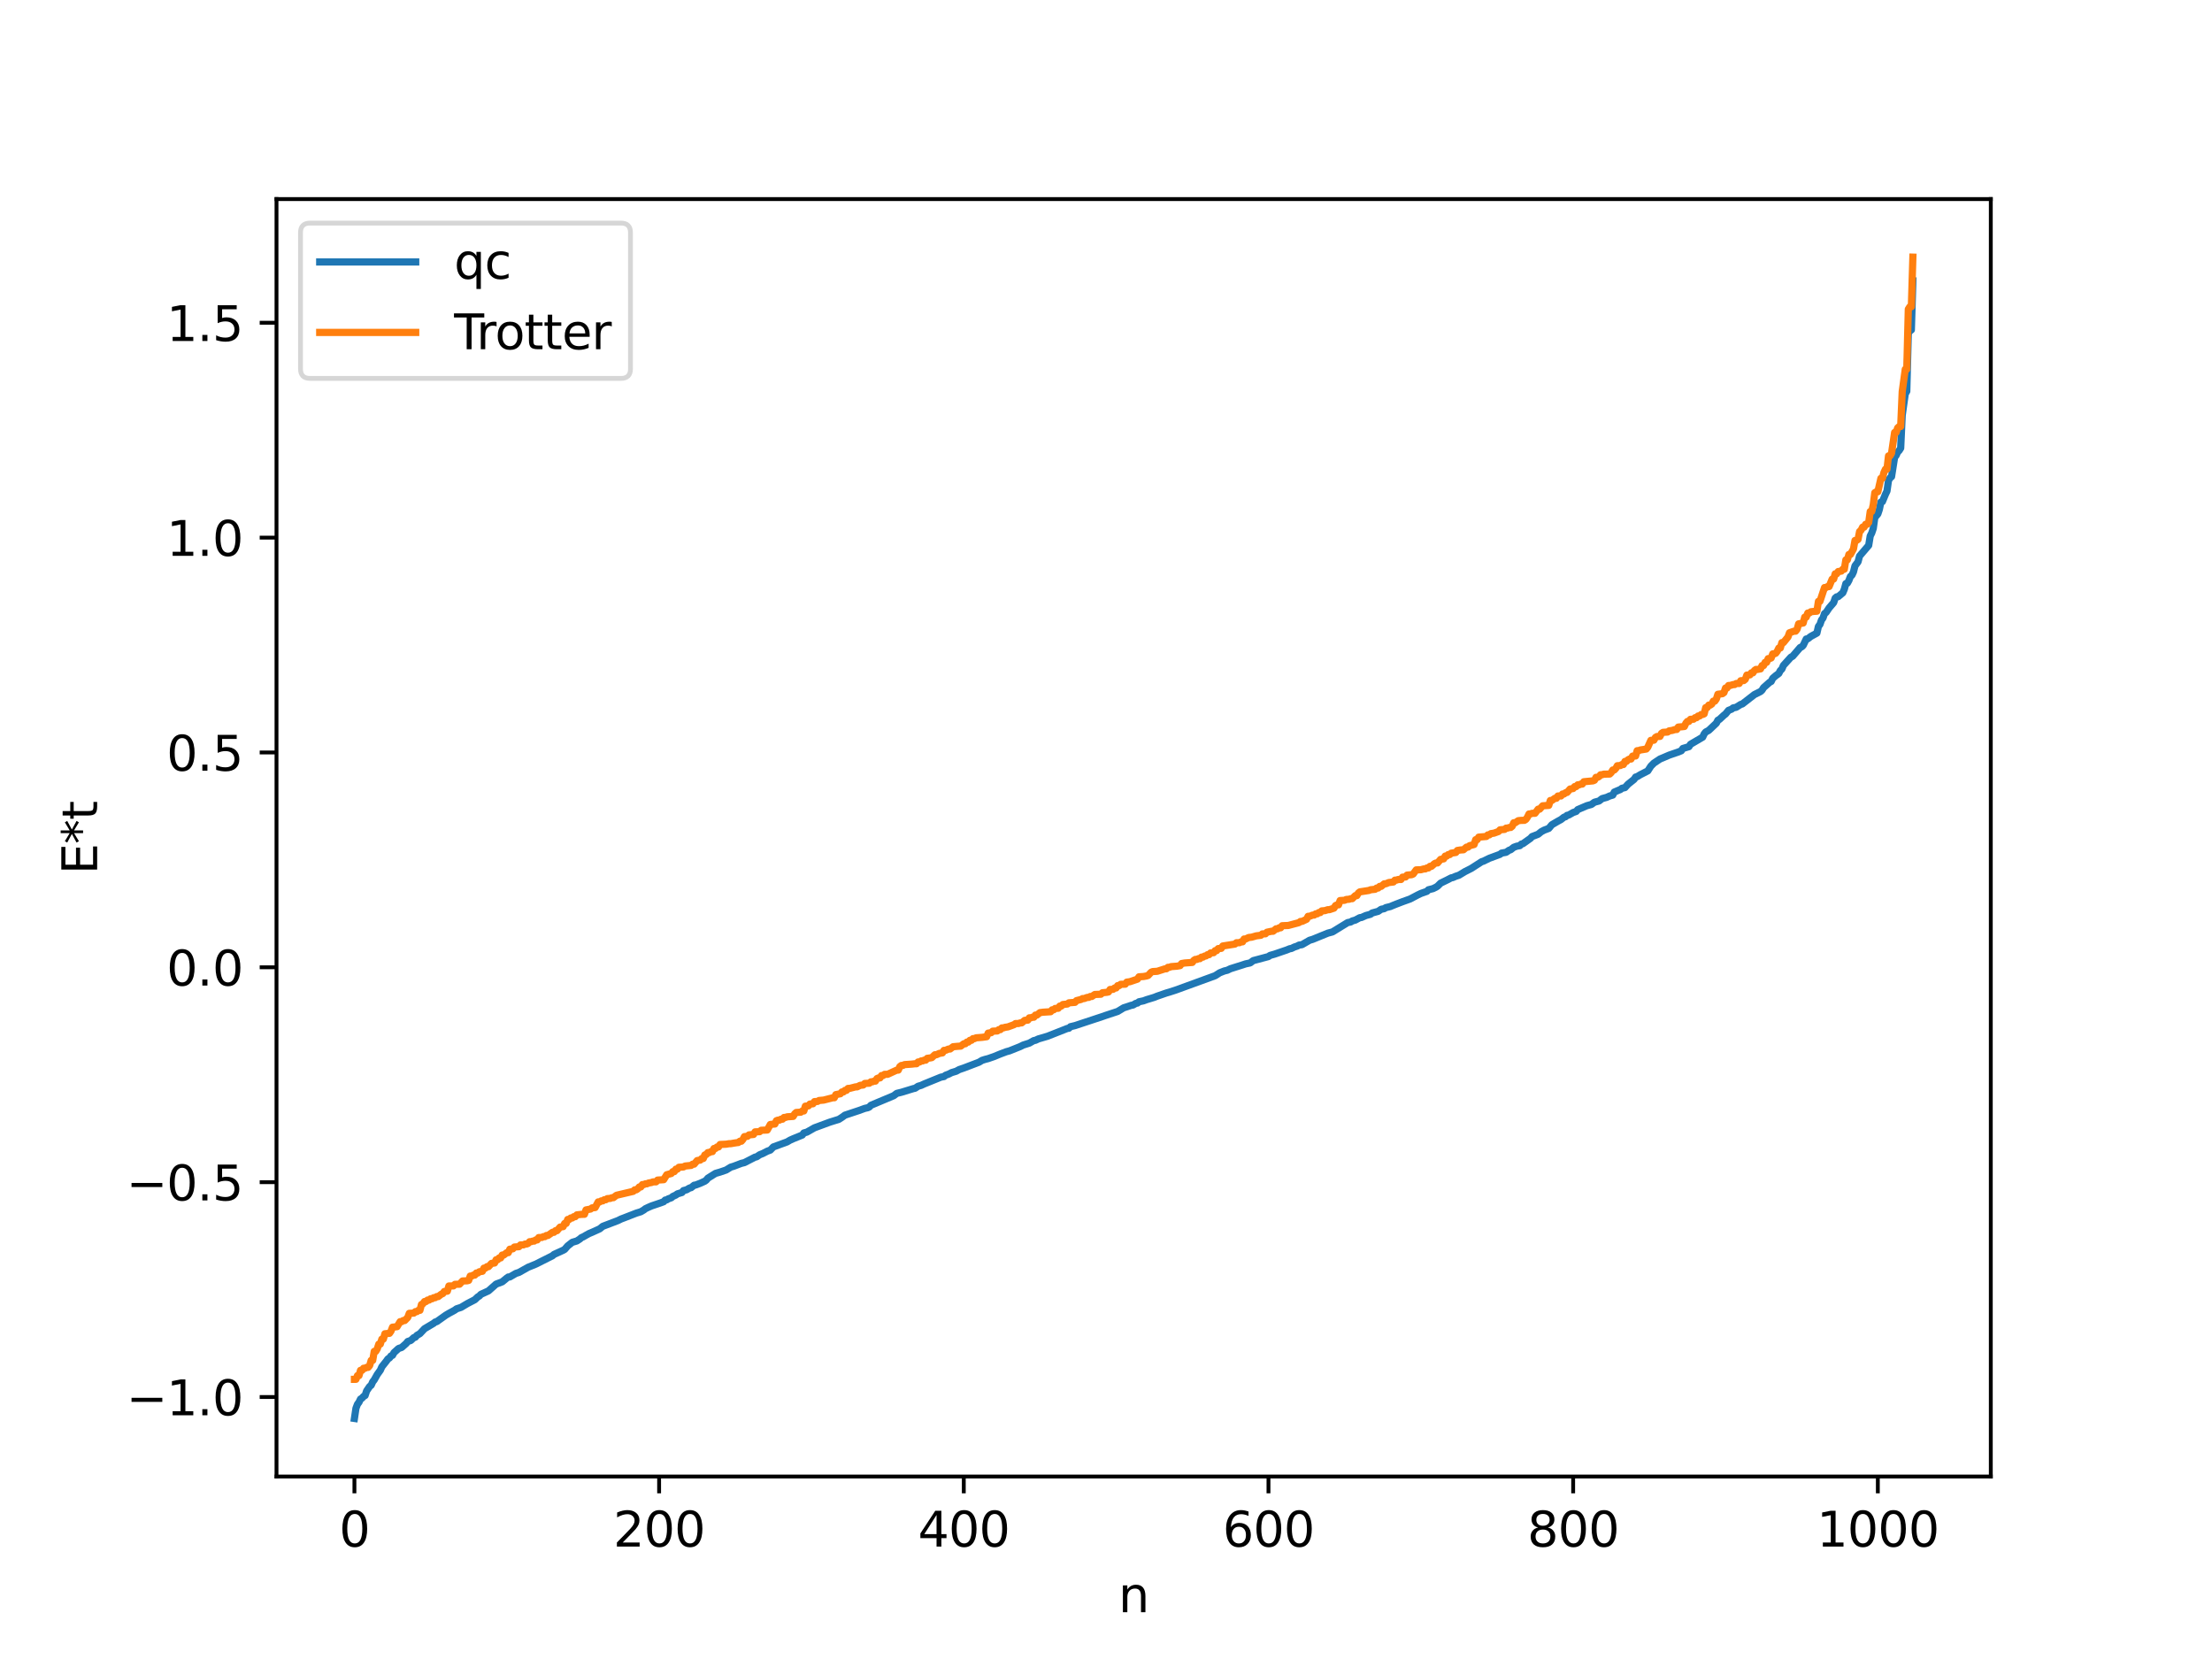 <?xml version="1.0" encoding="utf-8" standalone="no"?>
<!DOCTYPE svg PUBLIC "-//W3C//DTD SVG 1.1//EN"
  "http://www.w3.org/Graphics/SVG/1.1/DTD/svg11.dtd">
<svg xmlns:xlink="http://www.w3.org/1999/xlink" width="460.8pt" height="345.6pt" viewBox="0 0 460.8 345.6" xmlns="http://www.w3.org/2000/svg" version="1.1">
 <defs>
  <style type="text/css">*{stroke-linejoin: round; stroke-linecap: butt}</style>
 </defs>
 <g id="figure_1">
  <g id="patch_1">
   <path d="M 0 345.6 
L 460.8 345.6 
L 460.8 0 
L 0 0 
z
" style="fill: #ffffff"/>
  </g>
  <g id="axes_1">
   <g id="patch_2">
    <path d="M 57.6 307.584 
L 414.72 307.584 
L 414.72 41.472 
L 57.6 41.472 
z
" style="fill: #ffffff"/>
   </g>
   <g id="matplotlib.axis_1">
    <g id="xtick_1">
     <g id="line2d_1">
      <defs>
       <path id="m076978709b" d="M 0 0 
L 0 3.5 
" style="stroke: #000000; stroke-width: 0.8"/>
      </defs>
      <g>
       <use xlink:href="#m076978709b" x="73.833" y="307.584" style="stroke: #000000; stroke-width: 0.8"/>
      </g>
     </g>
     <g id="text_1">
      <!-- 0 -->
      <g transform="translate(70.651 322.182) scale(0.1 -0.1)">
       <defs>
        <path id="DejaVuSans-30" d="M 2034 4250 
Q 1547 4250 1301 3770 
Q 1056 3291 1056 2328 
Q 1056 1369 1301 889 
Q 1547 409 2034 409 
Q 2525 409 2770 889 
Q 3016 1369 3016 2328 
Q 3016 3291 2770 3770 
Q 2525 4250 2034 4250 
z
M 2034 4750 
Q 2819 4750 3233 4129 
Q 3647 3509 3647 2328 
Q 3647 1150 3233 529 
Q 2819 -91 2034 -91 
Q 1250 -91 836 529 
Q 422 1150 422 2328 
Q 422 3509 836 4129 
Q 1250 4750 2034 4750 
z
" transform="scale(0.016)"/>
       </defs>
       <use xlink:href="#DejaVuSans-30"/>
      </g>
     </g>
    </g>
    <g id="xtick_2">
     <g id="line2d_2">
      <g>
       <use xlink:href="#m076978709b" x="137.304" y="307.584" style="stroke: #000000; stroke-width: 0.8"/>
      </g>
     </g>
     <g id="text_2">
      <!-- 200 -->
      <g transform="translate(127.76 322.182) scale(0.1 -0.1)">
       <defs>
        <path id="DejaVuSans-32" d="M 1228 531 
L 3431 531 
L 3431 0 
L 469 0 
L 469 531 
Q 828 903 1448 1529 
Q 2069 2156 2228 2338 
Q 2531 2678 2651 2914 
Q 2772 3150 2772 3378 
Q 2772 3750 2511 3984 
Q 2250 4219 1831 4219 
Q 1534 4219 1204 4116 
Q 875 4013 500 3803 
L 500 4441 
Q 881 4594 1212 4672 
Q 1544 4750 1819 4750 
Q 2544 4750 2975 4387 
Q 3406 4025 3406 3419 
Q 3406 3131 3298 2873 
Q 3191 2616 2906 2266 
Q 2828 2175 2409 1742 
Q 1991 1309 1228 531 
z
" transform="scale(0.016)"/>
       </defs>
       <use xlink:href="#DejaVuSans-32"/>
       <use xlink:href="#DejaVuSans-30" x="63.623"/>
       <use xlink:href="#DejaVuSans-30" x="127.246"/>
      </g>
     </g>
    </g>
    <g id="xtick_3">
     <g id="line2d_3">
      <g>
       <use xlink:href="#m076978709b" x="200.775" y="307.584" style="stroke: #000000; stroke-width: 0.8"/>
      </g>
     </g>
     <g id="text_3">
      <!-- 400 -->
      <g transform="translate(191.231 322.182) scale(0.1 -0.1)">
       <defs>
        <path id="DejaVuSans-34" d="M 2419 4116 
L 825 1625 
L 2419 1625 
L 2419 4116 
z
M 2253 4666 
L 3047 4666 
L 3047 1625 
L 3713 1625 
L 3713 1100 
L 3047 1100 
L 3047 0 
L 2419 0 
L 2419 1100 
L 313 1100 
L 313 1709 
L 2253 4666 
z
" transform="scale(0.016)"/>
       </defs>
       <use xlink:href="#DejaVuSans-34"/>
       <use xlink:href="#DejaVuSans-30" x="63.623"/>
       <use xlink:href="#DejaVuSans-30" x="127.246"/>
      </g>
     </g>
    </g>
    <g id="xtick_4">
     <g id="line2d_4">
      <g>
       <use xlink:href="#m076978709b" x="264.246" y="307.584" style="stroke: #000000; stroke-width: 0.8"/>
      </g>
     </g>
     <g id="text_4">
      <!-- 600 -->
      <g transform="translate(254.702 322.182) scale(0.1 -0.1)">
       <defs>
        <path id="DejaVuSans-36" d="M 2113 2584 
Q 1688 2584 1439 2293 
Q 1191 2003 1191 1497 
Q 1191 994 1439 701 
Q 1688 409 2113 409 
Q 2538 409 2786 701 
Q 3034 994 3034 1497 
Q 3034 2003 2786 2293 
Q 2538 2584 2113 2584 
z
M 3366 4563 
L 3366 3988 
Q 3128 4100 2886 4159 
Q 2644 4219 2406 4219 
Q 1781 4219 1451 3797 
Q 1122 3375 1075 2522 
Q 1259 2794 1537 2939 
Q 1816 3084 2150 3084 
Q 2853 3084 3261 2657 
Q 3669 2231 3669 1497 
Q 3669 778 3244 343 
Q 2819 -91 2113 -91 
Q 1303 -91 875 529 
Q 447 1150 447 2328 
Q 447 3434 972 4092 
Q 1497 4750 2381 4750 
Q 2619 4750 2861 4703 
Q 3103 4656 3366 4563 
z
" transform="scale(0.016)"/>
       </defs>
       <use xlink:href="#DejaVuSans-36"/>
       <use xlink:href="#DejaVuSans-30" x="63.623"/>
       <use xlink:href="#DejaVuSans-30" x="127.246"/>
      </g>
     </g>
    </g>
    <g id="xtick_5">
     <g id="line2d_5">
      <g>
       <use xlink:href="#m076978709b" x="327.717" y="307.584" style="stroke: #000000; stroke-width: 0.8"/>
      </g>
     </g>
     <g id="text_5">
      <!-- 800 -->
      <g transform="translate(318.173 322.182) scale(0.1 -0.1)">
       <defs>
        <path id="DejaVuSans-38" d="M 2034 2216 
Q 1584 2216 1326 1975 
Q 1069 1734 1069 1313 
Q 1069 891 1326 650 
Q 1584 409 2034 409 
Q 2484 409 2743 651 
Q 3003 894 3003 1313 
Q 3003 1734 2745 1975 
Q 2488 2216 2034 2216 
z
M 1403 2484 
Q 997 2584 770 2862 
Q 544 3141 544 3541 
Q 544 4100 942 4425 
Q 1341 4750 2034 4750 
Q 2731 4750 3128 4425 
Q 3525 4100 3525 3541 
Q 3525 3141 3298 2862 
Q 3072 2584 2669 2484 
Q 3125 2378 3379 2068 
Q 3634 1759 3634 1313 
Q 3634 634 3220 271 
Q 2806 -91 2034 -91 
Q 1263 -91 848 271 
Q 434 634 434 1313 
Q 434 1759 690 2068 
Q 947 2378 1403 2484 
z
M 1172 3481 
Q 1172 3119 1398 2916 
Q 1625 2713 2034 2713 
Q 2441 2713 2670 2916 
Q 2900 3119 2900 3481 
Q 2900 3844 2670 4047 
Q 2441 4250 2034 4250 
Q 1625 4250 1398 4047 
Q 1172 3844 1172 3481 
z
" transform="scale(0.016)"/>
       </defs>
       <use xlink:href="#DejaVuSans-38"/>
       <use xlink:href="#DejaVuSans-30" x="63.623"/>
       <use xlink:href="#DejaVuSans-30" x="127.246"/>
      </g>
     </g>
    </g>
    <g id="xtick_6">
     <g id="line2d_6">
      <g>
       <use xlink:href="#m076978709b" x="391.188" y="307.584" style="stroke: #000000; stroke-width: 0.8"/>
      </g>
     </g>
     <g id="text_6">
      <!-- 1000 -->
      <g transform="translate(378.463 322.182) scale(0.1 -0.1)">
       <defs>
        <path id="DejaVuSans-31" d="M 794 531 
L 1825 531 
L 1825 4091 
L 703 3866 
L 703 4441 
L 1819 4666 
L 2450 4666 
L 2450 531 
L 3481 531 
L 3481 0 
L 794 0 
L 794 531 
z
" transform="scale(0.016)"/>
       </defs>
       <use xlink:href="#DejaVuSans-31"/>
       <use xlink:href="#DejaVuSans-30" x="63.623"/>
       <use xlink:href="#DejaVuSans-30" x="127.246"/>
       <use xlink:href="#DejaVuSans-30" x="190.869"/>
      </g>
     </g>
    </g>
    <g id="text_7">
     <!-- n -->
     <g transform="translate(232.991 335.861) scale(0.1 -0.1)">
      <defs>
       <path id="DejaVuSans-6e" d="M 3513 2113 
L 3513 0 
L 2938 0 
L 2938 2094 
Q 2938 2591 2744 2837 
Q 2550 3084 2163 3084 
Q 1697 3084 1428 2787 
Q 1159 2491 1159 1978 
L 1159 0 
L 581 0 
L 581 3500 
L 1159 3500 
L 1159 2956 
Q 1366 3272 1645 3428 
Q 1925 3584 2291 3584 
Q 2894 3584 3203 3211 
Q 3513 2838 3513 2113 
z
" transform="scale(0.016)"/>
      </defs>
      <use xlink:href="#DejaVuSans-6e"/>
     </g>
    </g>
   </g>
   <g id="matplotlib.axis_2">
    <g id="ytick_1">
     <g id="line2d_7">
      <defs>
       <path id="me96097d5b1" d="M 0 0 
L -3.5 0 
" style="stroke: #000000; stroke-width: 0.8"/>
      </defs>
      <g>
       <use xlink:href="#me96097d5b1" x="57.6" y="291.023" style="stroke: #000000; stroke-width: 0.8"/>
      </g>
     </g>
     <g id="text_8">
      <!-- −1.0 -->
      <g transform="translate(26.317 294.823) scale(0.1 -0.1)">
       <defs>
        <path id="DejaVuSans-2212" d="M 678 2272 
L 4684 2272 
L 4684 1741 
L 678 1741 
L 678 2272 
z
" transform="scale(0.016)"/>
        <path id="DejaVuSans-2e" d="M 684 794 
L 1344 794 
L 1344 0 
L 684 0 
L 684 794 
z
" transform="scale(0.016)"/>
       </defs>
       <use xlink:href="#DejaVuSans-2212"/>
       <use xlink:href="#DejaVuSans-31" x="83.789"/>
       <use xlink:href="#DejaVuSans-2e" x="147.412"/>
       <use xlink:href="#DejaVuSans-30" x="179.199"/>
      </g>
     </g>
    </g>
    <g id="ytick_2">
     <g id="line2d_8">
      <g>
       <use xlink:href="#me96097d5b1" x="57.6" y="246.266" style="stroke: #000000; stroke-width: 0.8"/>
      </g>
     </g>
     <g id="text_9">
      <!-- −0.5 -->
      <g transform="translate(26.317 250.066) scale(0.1 -0.1)">
       <defs>
        <path id="DejaVuSans-35" d="M 691 4666 
L 3169 4666 
L 3169 4134 
L 1269 4134 
L 1269 2991 
Q 1406 3038 1543 3061 
Q 1681 3084 1819 3084 
Q 2600 3084 3056 2656 
Q 3513 2228 3513 1497 
Q 3513 744 3044 326 
Q 2575 -91 1722 -91 
Q 1428 -91 1123 -41 
Q 819 9 494 109 
L 494 744 
Q 775 591 1075 516 
Q 1375 441 1709 441 
Q 2250 441 2565 725 
Q 2881 1009 2881 1497 
Q 2881 1984 2565 2268 
Q 2250 2553 1709 2553 
Q 1456 2553 1204 2497 
Q 953 2441 691 2322 
L 691 4666 
z
" transform="scale(0.016)"/>
       </defs>
       <use xlink:href="#DejaVuSans-2212"/>
       <use xlink:href="#DejaVuSans-30" x="83.789"/>
       <use xlink:href="#DejaVuSans-2e" x="147.412"/>
       <use xlink:href="#DejaVuSans-35" x="179.199"/>
      </g>
     </g>
    </g>
    <g id="ytick_3">
     <g id="line2d_9">
      <g>
       <use xlink:href="#me96097d5b1" x="57.6" y="201.509" style="stroke: #000000; stroke-width: 0.8"/>
      </g>
     </g>
     <g id="text_10">
      <!-- 0.0 -->
      <g transform="translate(34.697 205.309) scale(0.1 -0.1)">
       <use xlink:href="#DejaVuSans-30"/>
       <use xlink:href="#DejaVuSans-2e" x="63.623"/>
       <use xlink:href="#DejaVuSans-30" x="95.41"/>
      </g>
     </g>
    </g>
    <g id="ytick_4">
     <g id="line2d_10">
      <g>
       <use xlink:href="#me96097d5b1" x="57.6" y="156.752" style="stroke: #000000; stroke-width: 0.8"/>
      </g>
     </g>
     <g id="text_11">
      <!-- 0.5 -->
      <g transform="translate(34.697 160.552) scale(0.1 -0.1)">
       <use xlink:href="#DejaVuSans-30"/>
       <use xlink:href="#DejaVuSans-2e" x="63.623"/>
       <use xlink:href="#DejaVuSans-35" x="95.41"/>
      </g>
     </g>
    </g>
    <g id="ytick_5">
     <g id="line2d_11">
      <g>
       <use xlink:href="#me96097d5b1" x="57.6" y="111.995" style="stroke: #000000; stroke-width: 0.8"/>
      </g>
     </g>
     <g id="text_12">
      <!-- 1.0 -->
      <g transform="translate(34.697 115.795) scale(0.1 -0.1)">
       <use xlink:href="#DejaVuSans-31"/>
       <use xlink:href="#DejaVuSans-2e" x="63.623"/>
       <use xlink:href="#DejaVuSans-30" x="95.41"/>
      </g>
     </g>
    </g>
    <g id="ytick_6">
     <g id="line2d_12">
      <g>
       <use xlink:href="#me96097d5b1" x="57.6" y="67.238" style="stroke: #000000; stroke-width: 0.8"/>
      </g>
     </g>
     <g id="text_13">
      <!-- 1.5 -->
      <g transform="translate(34.697 71.038) scale(0.1 -0.1)">
       <use xlink:href="#DejaVuSans-31"/>
       <use xlink:href="#DejaVuSans-2e" x="63.623"/>
       <use xlink:href="#DejaVuSans-35" x="95.41"/>
      </g>
     </g>
    </g>
    <g id="text_14">
     <!-- E*t -->
     <g transform="translate(20.238 182.148) rotate(-90) scale(0.1 -0.1)">
      <defs>
       <path id="DejaVuSans-45" d="M 628 4666 
L 3578 4666 
L 3578 4134 
L 1259 4134 
L 1259 2753 
L 3481 2753 
L 3481 2222 
L 1259 2222 
L 1259 531 
L 3634 531 
L 3634 0 
L 628 0 
L 628 4666 
z
" transform="scale(0.016)"/>
       <path id="DejaVuSans-2a" d="M 3009 3897 
L 1888 3291 
L 3009 2681 
L 2828 2375 
L 1778 3009 
L 1778 1831 
L 1422 1831 
L 1422 3009 
L 372 2375 
L 191 2681 
L 1313 3291 
L 191 3897 
L 372 4206 
L 1422 3572 
L 1422 4750 
L 1778 4750 
L 1778 3572 
L 2828 4206 
L 3009 3897 
z
" transform="scale(0.016)"/>
       <path id="DejaVuSans-74" d="M 1172 4494 
L 1172 3500 
L 2356 3500 
L 2356 3053 
L 1172 3053 
L 1172 1153 
Q 1172 725 1289 603 
Q 1406 481 1766 481 
L 2356 481 
L 2356 0 
L 1766 0 
Q 1100 0 847 248 
Q 594 497 594 1153 
L 594 3053 
L 172 3053 
L 172 3500 
L 594 3500 
L 594 4494 
L 1172 4494 
z
" transform="scale(0.016)"/>
      </defs>
      <use xlink:href="#DejaVuSans-45"/>
      <use xlink:href="#DejaVuSans-2a" x="63.184"/>
      <use xlink:href="#DejaVuSans-74" x="113.184"/>
     </g>
    </g>
   </g>
   <g id="line2d_13">
    <path d="M 73.833 295.488 
L 74.15 293.372 
L 74.467 292.535 
L 74.785 292.109 
L 75.102 291.449 
L 75.42 291.256 
L 75.737 290.899 
L 76.054 290.715 
L 76.372 289.757 
L 77.006 288.827 
L 77.324 288.571 
L 77.641 287.858 
L 77.958 287.456 
L 78.593 286.327 
L 79.228 285.445 
L 79.545 284.732 
L 80.497 283.531 
L 80.815 283.08 
L 81.132 282.902 
L 81.449 282.469 
L 81.767 282.338 
L 82.084 281.767 
L 83.036 280.91 
L 83.671 280.703 
L 84.623 279.858 
L 84.94 279.459 
L 85.575 279.245 
L 86.21 278.646 
L 86.527 278.562 
L 86.844 278.187 
L 87.479 277.815 
L 88.431 276.799 
L 90.335 275.668 
L 90.653 275.401 
L 90.97 275.326 
L 92.874 273.975 
L 93.509 273.597 
L 94.143 273.258 
L 94.778 272.903 
L 95.096 272.657 
L 96.048 272.347 
L 97.317 271.585 
L 98.904 270.76 
L 99.539 270.163 
L 99.856 269.984 
L 100.173 269.638 
L 101.443 269.058 
L 101.76 268.911 
L 103.347 267.503 
L 104.616 267.032 
L 105.568 266.25 
L 105.886 266.02 
L 106.203 266.011 
L 107.472 265.273 
L 108.107 265.07 
L 110.011 263.997 
L 111.598 263.351 
L 115.089 261.601 
L 115.406 261.324 
L 117.31 260.455 
L 117.628 260.276 
L 118.262 259.547 
L 119.215 258.795 
L 120.167 258.513 
L 120.801 258.102 
L 121.119 257.813 
L 121.436 257.69 
L 122.071 257.326 
L 122.705 256.973 
L 123.34 256.71 
L 124.927 255.987 
L 125.562 255.47 
L 128.735 254.263 
L 129.37 253.947 
L 130.005 253.707 
L 132.543 252.72 
L 133.496 252.426 
L 134.13 252.053 
L 134.448 251.796 
L 135.082 251.498 
L 135.717 251.221 
L 137.621 250.576 
L 138.256 250.339 
L 138.573 249.994 
L 138.891 249.952 
L 139.208 249.744 
L 139.843 249.524 
L 140.16 249.239 
L 140.795 248.95 
L 141.112 248.706 
L 142.064 248.42 
L 142.381 248.021 
L 143.016 247.86 
L 143.651 247.487 
L 143.968 247.413 
L 144.603 246.904 
L 144.92 246.861 
L 145.872 246.497 
L 146.824 246.063 
L 147.142 245.828 
L 147.459 245.437 
L 149.046 244.443 
L 149.998 244.168 
L 151.267 243.733 
L 152.22 243.14 
L 152.854 242.95 
L 154.441 242.346 
L 155.076 242.192 
L 156.662 241.377 
L 157.297 241.048 
L 157.615 240.994 
L 158.249 240.56 
L 158.884 240.308 
L 159.836 239.816 
L 160.471 239.582 
L 161.105 238.928 
L 163.962 237.882 
L 164.596 237.508 
L 165.231 237.224 
L 167.135 236.451 
L 167.453 236.016 
L 168.087 235.843 
L 169.674 234.941 
L 172.848 233.77 
L 174.752 233.176 
L 175.386 232.767 
L 176.021 232.308 
L 178.877 231.36 
L 180.147 230.898 
L 180.781 230.755 
L 181.099 230.608 
L 181.416 230.254 
L 186.177 228.256 
L 186.811 227.772 
L 187.763 227.542 
L 190.302 226.767 
L 190.62 226.709 
L 191.254 226.288 
L 191.889 226.102 
L 192.524 225.808 
L 196.015 224.387 
L 196.649 224.267 
L 196.967 224.001 
L 197.601 223.767 
L 198.236 223.444 
L 199.188 223.156 
L 199.823 222.81 
L 200.775 222.486 
L 203.948 221.276 
L 204.583 220.89 
L 205.218 220.689 
L 205.853 220.527 
L 206.487 220.305 
L 207.122 220.087 
L 207.757 219.82 
L 208.391 219.562 
L 209.661 219.085 
L 210.296 218.914 
L 212.517 218.024 
L 213.152 217.706 
L 214.421 217.302 
L 215.373 216.767 
L 215.691 216.719 
L 216.325 216.422 
L 218.229 215.865 
L 222.355 214.238 
L 222.672 214.202 
L 222.99 213.88 
L 223.942 213.653 
L 229.654 211.765 
L 230.289 211.542 
L 232.828 210.706 
L 234.097 209.938 
L 234.732 209.743 
L 235.684 209.42 
L 236.001 209.382 
L 236.636 209.005 
L 236.953 208.961 
L 237.271 208.689 
L 238.223 208.488 
L 238.858 208.25 
L 239.492 208.059 
L 240.444 207.769 
L 241.079 207.513 
L 242.983 206.855 
L 243.618 206.672 
L 244.887 206.263 
L 253.139 203.256 
L 254.091 202.649 
L 255.043 202.272 
L 255.677 202.117 
L 256.312 201.807 
L 257.264 201.506 
L 258.851 201.005 
L 259.486 200.793 
L 260.438 200.591 
L 261.072 200.114 
L 261.707 199.947 
L 264.246 199.269 
L 264.563 199.033 
L 265.515 198.763 
L 268.054 197.895 
L 268.689 197.633 
L 269.006 197.591 
L 269.641 197.282 
L 270.276 197.071 
L 270.593 196.882 
L 271.228 196.792 
L 272.815 195.872 
L 273.449 195.684 
L 276.623 194.387 
L 277.575 194.137 
L 280.748 192.189 
L 281.383 192.069 
L 281.7 191.853 
L 282.335 191.675 
L 283.287 191.161 
L 283.605 191.136 
L 284.557 190.713 
L 285.509 190.461 
L 285.826 190.197 
L 287.096 189.851 
L 287.73 189.414 
L 288.365 189.292 
L 288.682 189.078 
L 289.634 188.849 
L 290.269 188.579 
L 290.904 188.326 
L 292.173 187.841 
L 293.76 187.271 
L 295.347 186.433 
L 295.981 186.127 
L 297.251 185.682 
L 297.568 185.357 
L 298.52 185.117 
L 299.155 184.807 
L 299.472 184.602 
L 300.107 183.976 
L 301.377 183.359 
L 302.329 182.868 
L 302.646 182.813 
L 303.281 182.535 
L 303.915 182.331 
L 305.185 181.565 
L 306.454 180.926 
L 308.676 179.498 
L 308.993 179.41 
L 309.628 179.101 
L 310.262 178.792 
L 312.484 177.972 
L 312.801 177.717 
L 313.753 177.548 
L 314.388 177.113 
L 314.705 177.015 
L 315.34 176.507 
L 315.975 176.277 
L 316.61 176.167 
L 316.927 175.837 
L 317.244 175.762 
L 318.831 174.635 
L 319.148 174.279 
L 319.783 174.037 
L 320.418 173.79 
L 321.053 173.27 
L 321.687 172.928 
L 322.639 172.57 
L 323.274 171.815 
L 324.543 171.071 
L 325.178 170.73 
L 325.813 170.229 
L 326.13 170.146 
L 326.448 169.854 
L 326.765 169.8 
L 327.717 169.26 
L 328.352 169.038 
L 328.669 168.658 
L 330.573 167.842 
L 331.208 167.667 
L 331.525 167.579 
L 332.16 167.114 
L 333.112 166.862 
L 333.747 166.364 
L 334.699 166.106 
L 335.334 165.813 
L 335.968 165.63 
L 336.286 165.002 
L 337.238 164.598 
L 337.555 164.475 
L 337.872 164.216 
L 338.507 164.072 
L 339.142 163.372 
L 340.411 162.354 
L 340.729 161.87 
L 341.046 161.796 
L 341.681 161.402 
L 343.267 160.59 
L 343.902 159.604 
L 344.537 158.966 
L 345.806 158.119 
L 346.441 157.856 
L 347.71 157.31 
L 349.615 156.657 
L 350.249 156.396 
L 350.567 155.922 
L 351.836 155.545 
L 352.153 155.056 
L 354.692 153.569 
L 355.01 152.893 
L 355.327 152.492 
L 355.962 152.151 
L 357.548 150.653 
L 357.866 150.037 
L 358.183 149.869 
L 359.135 148.985 
L 359.453 148.746 
L 360.087 147.979 
L 360.722 147.735 
L 361.039 147.472 
L 361.674 147.343 
L 362.626 146.745 
L 362.943 146.658 
L 365.482 144.688 
L 366.752 144.059 
L 367.069 143.759 
L 367.386 143.249 
L 368.656 142.126 
L 368.973 141.962 
L 369.291 141.303 
L 369.925 140.76 
L 370.56 140.291 
L 370.877 139.681 
L 371.195 139.394 
L 371.512 138.632 
L 373.099 136.88 
L 373.416 136.739 
L 374.051 136.003 
L 375.003 134.892 
L 375.32 134.752 
L 375.638 134.444 
L 376.272 133.116 
L 376.59 133.075 
L 377.224 132.583 
L 378.494 131.884 
L 378.811 130.492 
L 379.129 130.085 
L 379.446 129.168 
L 379.763 128.742 
L 380.081 127.819 
L 380.398 127.597 
L 381.033 126.652 
L 381.985 125.538 
L 382.302 124.597 
L 382.62 124.332 
L 382.937 124.288 
L 383.889 123.49 
L 384.206 122.749 
L 384.524 121.581 
L 384.841 121.487 
L 385.158 120.925 
L 385.476 120.089 
L 385.793 119.823 
L 386.11 119.145 
L 386.428 117.876 
L 387.062 117.045 
L 387.38 115.835 
L 389.284 113.607 
L 389.601 111.654 
L 389.919 111.03 
L 390.236 110.088 
L 390.553 107.818 
L 391.188 107.071 
L 391.505 106.126 
L 391.823 104.591 
L 392.14 104.506 
L 392.775 102.964 
L 393.092 102.299 
L 393.41 100.078 
L 393.727 99.56 
L 394.044 99.299 
L 394.679 95.274 
L 394.996 94.877 
L 395.314 94.157 
L 395.631 93.854 
L 395.948 93.354 
L 396.266 86.516 
L 396.9 82.06 
L 397.218 81.511 
L 397.535 69.457 
L 397.853 68.943 
L 398.17 68.728 
L 398.487 58.506 
L 398.487 58.506 
" clip-path="url(#p747287a294)" style="fill: none; stroke: #1f77b4; stroke-width: 1.5; stroke-linecap: square"/>
   </g>
   <g id="line2d_14">
    <path d="M 73.833 287.338 
L 74.15 287.338 
L 74.467 286.564 
L 74.785 286.564 
L 75.102 285.464 
L 75.42 285.464 
L 75.737 285.031 
L 76.054 285.031 
L 76.372 284.848 
L 76.689 284.848 
L 77.006 284.469 
L 77.324 283.393 
L 77.641 283.393 
L 77.958 281.518 
L 78.276 281.518 
L 78.593 280.986 
L 78.91 280.004 
L 79.228 280.004 
L 79.545 278.964 
L 79.862 278.964 
L 80.18 277.845 
L 81.132 277.759 
L 81.449 277.303 
L 81.767 276.477 
L 82.719 276.373 
L 83.353 275.325 
L 83.671 275.325 
L 83.988 275.095 
L 84.305 275.095 
L 84.94 274.457 
L 85.258 273.589 
L 86.21 273.541 
L 86.527 273.237 
L 86.844 273.237 
L 87.162 272.968 
L 87.479 272.968 
L 87.796 271.747 
L 88.114 271.584 
L 88.431 271.135 
L 88.748 271.135 
L 89.066 270.832 
L 89.383 270.832 
L 89.7 270.556 
L 90.018 270.556 
L 90.335 270.335 
L 90.653 270.335 
L 90.97 270.107 
L 91.287 270.107 
L 91.922 269.612 
L 92.239 269.48 
L 92.557 269.037 
L 93.191 268.977 
L 93.509 267.894 
L 94.461 267.879 
L 94.778 267.546 
L 95.73 267.525 
L 96.365 266.847 
L 97.317 266.816 
L 97.634 266.731 
L 97.952 265.83 
L 98.269 265.83 
L 98.586 265.631 
L 98.904 265.631 
L 99.221 265.194 
L 99.539 265.194 
L 99.856 264.93 
L 100.491 264.835 
L 100.808 264.173 
L 101.125 264.173 
L 101.443 263.872 
L 101.76 263.872 
L 102.395 263.185 
L 103.029 263.108 
L 103.347 262.432 
L 103.664 262.432 
L 103.981 262.052 
L 104.299 262.052 
L 104.616 261.453 
L 104.934 261.453 
L 105.568 260.955 
L 105.886 260.955 
L 106.203 260.233 
L 106.838 260.15 
L 107.155 259.781 
L 108.107 259.708 
L 108.424 259.338 
L 109.059 259.325 
L 109.377 259.159 
L 109.694 259.159 
L 110.011 259.026 
L 110.329 258.669 
L 110.646 258.669 
L 110.963 258.543 
L 111.281 258.543 
L 111.598 258.299 
L 111.915 258.299 
L 112.233 257.802 
L 112.867 257.791 
L 113.185 257.62 
L 113.502 257.62 
L 113.82 257.377 
L 114.137 257.377 
L 115.089 256.712 
L 115.406 256.712 
L 115.724 256.372 
L 116.041 256.372 
L 116.676 255.625 
L 117.31 255.531 
L 117.628 254.863 
L 117.945 254.863 
L 118.262 254.034 
L 118.58 254.034 
L 118.897 253.729 
L 119.215 253.729 
L 119.532 253.456 
L 119.849 253.456 
L 120.167 253.077 
L 121.119 252.975 
L 121.753 252.959 
L 122.071 252.049 
L 123.023 251.869 
L 123.34 251.623 
L 123.975 251.559 
L 124.61 250.381 
L 124.927 250.381 
L 125.244 250.168 
L 125.562 250.168 
L 125.879 249.929 
L 126.196 249.929 
L 126.514 249.696 
L 127.148 249.65 
L 127.466 249.501 
L 127.783 249.501 
L 128.418 249.001 
L 131.909 248.179 
L 132.226 247.86 
L 132.543 247.86 
L 132.861 247.647 
L 133.178 247.264 
L 133.496 247.264 
L 133.813 246.769 
L 134.13 246.769 
L 134.448 246.611 
L 134.765 246.611 
L 135.082 246.451 
L 135.717 246.341 
L 136.034 246.207 
L 136.669 246.2 
L 136.986 245.833 
L 138.256 245.751 
L 138.891 244.721 
L 139.843 244.459 
L 140.16 244.07 
L 140.477 244.07 
L 140.795 243.555 
L 141.112 243.555 
L 141.429 243.162 
L 142.381 243.097 
L 142.699 242.907 
L 143.968 242.779 
L 144.286 242.519 
L 144.603 242.519 
L 145.238 241.767 
L 145.872 241.667 
L 146.19 241.342 
L 146.507 241.342 
L 146.824 240.596 
L 147.142 240.494 
L 147.459 240.102 
L 147.777 240.102 
L 148.094 239.904 
L 148.411 239.904 
L 148.729 239.251 
L 149.046 239.251 
L 149.363 238.937 
L 149.681 238.937 
L 149.998 238.418 
L 151.267 238.358 
L 151.902 238.251 
L 152.22 238.251 
L 152.854 238.138 
L 153.489 238.04 
L 153.806 238.005 
L 154.124 237.738 
L 154.441 237.738 
L 154.758 237.375 
L 155.076 236.778 
L 155.71 236.716 
L 156.028 236.419 
L 156.98 236.326 
L 157.297 235.79 
L 158.249 235.752 
L 158.567 235.457 
L 159.836 235.404 
L 160.471 234.25 
L 161.105 234.174 
L 161.423 234.155 
L 161.74 233.464 
L 162.058 233.343 
L 162.375 233.343 
L 162.692 233.147 
L 163.01 233.147 
L 163.327 232.789 
L 163.644 232.789 
L 163.962 232.655 
L 165.231 232.568 
L 165.548 232.031 
L 165.866 231.747 
L 166.818 231.688 
L 167.135 231.442 
L 167.453 231.442 
L 167.77 230.433 
L 168.405 230.374 
L 168.722 229.997 
L 169.357 229.936 
L 169.674 229.483 
L 170.309 229.452 
L 170.626 229.252 
L 171.578 229.169 
L 173.482 228.685 
L 173.8 228.685 
L 174.117 228.032 
L 175.069 227.848 
L 175.386 227.47 
L 175.704 227.47 
L 176.021 227.142 
L 176.339 227.142 
L 176.656 226.742 
L 176.973 226.742 
L 178.243 226.412 
L 178.56 226.412 
L 179.195 226.093 
L 179.829 226.025 
L 180.147 225.701 
L 181.099 225.65 
L 181.416 225.368 
L 181.734 225.368 
L 182.051 225.218 
L 182.368 225.218 
L 182.686 224.687 
L 183.003 224.551 
L 183.32 224.551 
L 183.638 224.056 
L 183.955 224.056 
L 184.272 223.805 
L 184.907 223.801 
L 186.811 222.923 
L 187.129 222.923 
L 187.446 222.2 
L 187.763 221.958 
L 188.081 221.958 
L 188.398 221.78 
L 189.985 221.673 
L 190.62 221.595 
L 190.937 221.595 
L 191.254 221.229 
L 191.572 221.229 
L 191.889 221.013 
L 192.206 221.013 
L 192.524 220.85 
L 192.841 220.85 
L 193.158 220.47 
L 193.793 220.386 
L 194.11 220.324 
L 194.745 219.728 
L 195.062 219.728 
L 195.697 219.438 
L 196.332 219.337 
L 196.649 218.807 
L 196.967 218.807 
L 197.601 218.532 
L 197.919 218.532 
L 198.553 218.052 
L 199.505 217.965 
L 200.14 217.925 
L 200.775 217.438 
L 201.092 217.438 
L 201.41 217.087 
L 201.727 217.087 
L 202.044 216.719 
L 202.362 216.719 
L 202.679 216.367 
L 202.996 216.367 
L 203.314 216.199 
L 204.583 216.099 
L 205.535 215.97 
L 205.853 215.218 
L 206.487 215.129 
L 206.805 214.81 
L 207.757 214.769 
L 208.074 214.492 
L 208.391 214.492 
L 208.709 214.133 
L 209.026 214.133 
L 209.343 214.014 
L 209.978 213.919 
L 211.248 213.452 
L 211.565 213.221 
L 212.2 213.214 
L 212.517 213.084 
L 212.834 213.084 
L 213.469 212.558 
L 214.104 212.518 
L 214.421 212.035 
L 214.739 212.035 
L 215.056 211.907 
L 215.373 211.907 
L 215.691 211.46 
L 216.008 211.46 
L 216.643 210.946 
L 217.277 210.862 
L 218.864 210.761 
L 219.181 210.364 
L 219.499 210.364 
L 219.816 210.076 
L 220.451 210.041 
L 220.768 209.586 
L 221.086 209.586 
L 221.403 209.261 
L 222.355 209.156 
L 222.672 208.906 
L 223.942 208.807 
L 224.259 208.446 
L 225.211 208.203 
L 225.529 208.019 
L 225.846 208.019 
L 226.481 207.781 
L 226.798 207.781 
L 227.115 207.588 
L 227.433 207.588 
L 228.067 207.169 
L 229.337 207.116 
L 229.654 206.807 
L 230.606 206.71 
L 230.924 206.639 
L 231.241 206.125 
L 231.876 206.094 
L 232.193 205.815 
L 232.51 205.815 
L 232.828 205.325 
L 233.145 205.325 
L 233.462 205.046 
L 234.415 205.026 
L 234.732 204.593 
L 235.367 204.511 
L 236.953 203.976 
L 237.271 203.489 
L 238.223 203.424 
L 238.858 203.307 
L 239.175 203.202 
L 239.81 202.529 
L 240.127 202.398 
L 241.079 202.339 
L 242.666 201.828 
L 242.983 201.817 
L 243.3 201.514 
L 243.618 201.514 
L 243.935 201.37 
L 245.205 201.27 
L 245.839 201.156 
L 246.157 200.72 
L 246.791 200.609 
L 248.378 200.492 
L 248.696 200.055 
L 249.013 199.867 
L 249.33 199.867 
L 249.648 199.706 
L 249.965 199.706 
L 250.282 199.389 
L 250.6 199.389 
L 250.917 199.174 
L 251.234 199.135 
L 251.552 198.876 
L 251.869 198.876 
L 252.186 198.515 
L 252.821 198.464 
L 253.139 198.036 
L 253.456 198.036 
L 253.773 197.611 
L 254.408 197.562 
L 254.725 197.068 
L 257.264 196.668 
L 257.581 196.386 
L 258.216 196.38 
L 258.534 196.201 
L 258.851 196.201 
L 259.168 195.613 
L 259.486 195.613 
L 260.12 195.303 
L 260.755 195.229 
L 261.707 194.954 
L 262.659 194.837 
L 262.977 194.547 
L 263.611 194.533 
L 263.929 194.199 
L 264.881 193.998 
L 265.198 193.998 
L 265.833 193.486 
L 266.15 193.486 
L 266.467 193.277 
L 266.785 193.277 
L 267.102 192.845 
L 268.372 192.794 
L 270.593 192.202 
L 270.91 191.955 
L 271.228 191.955 
L 272.18 191.504 
L 272.497 190.886 
L 272.815 190.886 
L 273.449 190.624 
L 273.767 190.624 
L 274.084 190.371 
L 274.401 190.371 
L 274.719 190.107 
L 275.036 190.107 
L 275.353 189.753 
L 275.988 189.704 
L 276.623 189.502 
L 276.94 189.502 
L 277.892 189.186 
L 278.21 188.645 
L 278.527 188.498 
L 278.844 188.498 
L 279.162 187.6 
L 280.114 187.547 
L 280.431 187.378 
L 281.066 187.329 
L 281.383 187.209 
L 281.7 187.209 
L 282.335 186.577 
L 282.653 186.577 
L 282.97 186.032 
L 283.287 185.79 
L 285.191 185.495 
L 285.509 185.353 
L 286.461 185.255 
L 286.778 184.997 
L 287.096 184.997 
L 287.413 184.649 
L 287.73 184.649 
L 288.365 184.113 
L 288.682 184.113 
L 289.317 183.846 
L 290.269 183.737 
L 290.586 183.354 
L 290.904 183.354 
L 291.221 183.221 
L 291.856 183.215 
L 292.173 182.726 
L 292.808 182.692 
L 293.125 182.299 
L 294.077 182.214 
L 294.395 182.069 
L 295.029 181.212 
L 295.981 181.186 
L 296.616 181.008 
L 296.934 181.008 
L 297.251 180.813 
L 297.568 180.813 
L 297.886 180.474 
L 298.203 180.474 
L 298.838 179.911 
L 299.155 179.766 
L 299.472 179.766 
L 300.107 179.022 
L 300.742 178.919 
L 301.059 178.338 
L 301.377 178.338 
L 301.694 178.025 
L 302.011 178.025 
L 302.329 177.728 
L 303.281 177.586 
L 303.598 177.168 
L 304.233 177.066 
L 304.867 177.024 
L 305.502 176.471 
L 305.82 176.471 
L 306.137 176.174 
L 307.089 175.925 
L 307.406 174.919 
L 307.724 174.919 
L 308.041 174.389 
L 309.628 174.255 
L 309.945 173.921 
L 310.262 173.921 
L 310.58 173.66 
L 311.215 173.564 
L 312.167 173.221 
L 312.484 172.864 
L 313.436 172.78 
L 313.753 172.511 
L 314.071 172.511 
L 314.388 172.381 
L 314.705 172.381 
L 315.023 172.116 
L 315.34 171.391 
L 315.658 171.391 
L 316.292 170.961 
L 316.927 170.899 
L 317.562 170.89 
L 317.879 170.69 
L 318.196 170.229 
L 318.514 169.569 
L 318.831 169.569 
L 319.148 169.424 
L 319.783 169.42 
L 320.418 168.566 
L 320.735 168.566 
L 321.37 167.861 
L 322.639 167.778 
L 322.957 166.758 
L 323.274 166.758 
L 323.909 166.297 
L 324.226 166.297 
L 324.543 165.821 
L 325.178 165.819 
L 325.496 165.408 
L 325.813 165.408 
L 326.13 165.141 
L 326.448 165.082 
L 327.082 164.363 
L 327.717 164.265 
L 328.034 163.858 
L 328.352 163.858 
L 328.669 163.492 
L 328.986 163.492 
L 329.304 163.339 
L 329.621 163.339 
L 329.939 162.849 
L 331.843 162.669 
L 332.16 162.538 
L 332.477 161.934 
L 332.795 161.934 
L 333.112 161.773 
L 333.429 161.397 
L 333.747 161.397 
L 334.064 161.275 
L 335.334 161.247 
L 335.651 160.939 
L 335.968 160.402 
L 336.286 160.402 
L 336.603 160.071 
L 336.92 159.513 
L 337.555 159.477 
L 337.872 159.265 
L 338.19 159.265 
L 338.507 158.616 
L 338.824 158.616 
L 339.142 158.279 
L 339.459 158.121 
L 339.777 158.121 
L 340.094 157.51 
L 340.729 157.484 
L 341.046 156.381 
L 341.363 156.381 
L 341.681 156.24 
L 342.315 156.141 
L 342.95 156.037 
L 343.267 155.648 
L 343.902 154.227 
L 344.537 154.195 
L 344.854 153.625 
L 345.172 153.433 
L 345.806 153.407 
L 346.124 152.772 
L 346.441 152.559 
L 347.393 152.498 
L 347.71 152.257 
L 348.345 152.16 
L 348.98 151.965 
L 349.297 151.965 
L 349.615 151.463 
L 350.249 151.409 
L 350.884 151.342 
L 351.201 150.655 
L 351.519 150.288 
L 351.836 150.288 
L 352.153 149.844 
L 352.788 149.828 
L 353.105 149.511 
L 353.423 149.511 
L 353.74 149.159 
L 354.058 149.159 
L 354.375 148.852 
L 354.692 148.852 
L 355.01 148.706 
L 355.327 147.405 
L 355.644 147.405 
L 355.962 146.887 
L 356.279 146.887 
L 356.596 146.656 
L 356.914 146.058 
L 357.231 146.058 
L 357.548 145.612 
L 357.866 144.628 
L 358.818 144.51 
L 359.135 144.278 
L 359.453 143.327 
L 359.77 143.327 
L 360.087 142.804 
L 360.405 142.804 
L 361.039 142.609 
L 361.357 142.609 
L 361.674 142.388 
L 362.309 142.383 
L 362.626 141.807 
L 363.261 141.77 
L 363.578 141.505 
L 363.896 140.635 
L 364.53 140.595 
L 364.848 140.163 
L 365.165 140.163 
L 365.482 139.678 
L 365.8 139.455 
L 366.117 139.455 
L 366.752 139.344 
L 367.069 138.649 
L 367.386 138.649 
L 367.704 137.978 
L 368.021 137.978 
L 368.339 137.202 
L 368.656 137.202 
L 368.973 137.068 
L 369.291 136.213 
L 369.608 136.213 
L 369.925 136.08 
L 370.243 135.648 
L 370.56 134.994 
L 370.877 134.994 
L 371.195 133.867 
L 371.512 133.867 
L 372.464 132.701 
L 372.781 131.814 
L 373.734 131.485 
L 374.051 131.485 
L 374.368 131.087 
L 374.686 129.959 
L 375.638 129.789 
L 375.955 128.56 
L 376.272 128.56 
L 376.59 127.711 
L 376.907 127.711 
L 377.224 127.446 
L 377.859 127.365 
L 378.494 127.328 
L 378.811 125.272 
L 379.129 125.272 
L 380.081 122.396 
L 380.398 122.396 
L 380.715 122.193 
L 381.033 122.193 
L 381.667 120.65 
L 381.985 120.624 
L 382.302 119.533 
L 382.62 119.533 
L 382.937 119.059 
L 383.572 118.979 
L 383.889 118.583 
L 384.206 118.583 
L 384.524 116.625 
L 384.841 116.625 
L 385.158 115.507 
L 385.476 115.507 
L 386.11 114.365 
L 386.428 112.588 
L 386.745 112.588 
L 387.062 112.37 
L 387.38 110.734 
L 387.697 110.453 
L 388.015 109.809 
L 388.332 109.809 
L 388.649 109.213 
L 388.967 109.213 
L 389.284 108.831 
L 389.601 106.551 
L 389.919 106.551 
L 390.236 105.122 
L 390.553 102.639 
L 390.871 102.446 
L 391.188 102.446 
L 391.823 99.647 
L 392.14 99.647 
L 392.458 98.418 
L 392.775 97.744 
L 393.092 97.744 
L 393.41 94.97 
L 393.727 94.97 
L 394.044 94.414 
L 394.679 90.092 
L 394.996 90.092 
L 395.314 89.141 
L 395.631 88.857 
L 395.948 88.857 
L 396.266 81.573 
L 396.9 76.927 
L 397.218 76.927 
L 397.535 64.407 
L 397.853 63.902 
L 398.17 63.902 
L 398.487 53.568 
L 398.487 53.568 
" clip-path="url(#p747287a294)" style="fill: none; stroke: #ff7f0e; stroke-width: 1.5; stroke-linecap: square"/>
   </g>
   <g id="patch_3">
    <path d="M 57.6 307.584 
L 57.6 41.472 
" style="fill: none; stroke: #000000; stroke-width: 0.8; stroke-linejoin: miter; stroke-linecap: square"/>
   </g>
   <g id="patch_4">
    <path d="M 414.72 307.584 
L 414.72 41.472 
" style="fill: none; stroke: #000000; stroke-width: 0.8; stroke-linejoin: miter; stroke-linecap: square"/>
   </g>
   <g id="patch_5">
    <path d="M 57.6 307.584 
L 414.72 307.584 
" style="fill: none; stroke: #000000; stroke-width: 0.8; stroke-linejoin: miter; stroke-linecap: square"/>
   </g>
   <g id="patch_6">
    <path d="M 57.6 41.472 
L 414.72 41.472 
" style="fill: none; stroke: #000000; stroke-width: 0.8; stroke-linejoin: miter; stroke-linecap: square"/>
   </g>
   <g id="legend_1">
    <g id="patch_7">
     <path d="M 64.6 78.828 
L 129.342 78.828 
Q 131.342 78.828 131.342 76.828 
L 131.342 48.472 
Q 131.342 46.472 129.342 46.472 
L 64.6 46.472 
Q 62.6 46.472 62.6 48.472 
L 62.6 76.828 
Q 62.6 78.828 64.6 78.828 
z
" style="fill: #ffffff; opacity: 0.8; stroke: #cccccc; stroke-linejoin: miter"/>
    </g>
    <g id="line2d_15">
     <path d="M 66.6 54.57 
L 76.6 54.57 
L 86.6 54.57 
" style="fill: none; stroke: #1f77b4; stroke-width: 1.5; stroke-linecap: square"/>
    </g>
    <g id="text_15">
     <!-- qc -->
     <g transform="translate(94.6 58.07) scale(0.1 -0.1)">
      <defs>
       <path id="DejaVuSans-71" d="M 947 1747 
Q 947 1113 1208 752 
Q 1469 391 1925 391 
Q 2381 391 2643 752 
Q 2906 1113 2906 1747 
Q 2906 2381 2643 2742 
Q 2381 3103 1925 3103 
Q 1469 3103 1208 2742 
Q 947 2381 947 1747 
z
M 2906 525 
Q 2725 213 2448 61 
Q 2172 -91 1784 -91 
Q 1150 -91 751 415 
Q 353 922 353 1747 
Q 353 2572 751 3078 
Q 1150 3584 1784 3584 
Q 2172 3584 2448 3432 
Q 2725 3281 2906 2969 
L 2906 3500 
L 3481 3500 
L 3481 -1331 
L 2906 -1331 
L 2906 525 
z
" transform="scale(0.016)"/>
       <path id="DejaVuSans-63" d="M 3122 3366 
L 3122 2828 
Q 2878 2963 2633 3030 
Q 2388 3097 2138 3097 
Q 1578 3097 1268 2742 
Q 959 2388 959 1747 
Q 959 1106 1268 751 
Q 1578 397 2138 397 
Q 2388 397 2633 464 
Q 2878 531 3122 666 
L 3122 134 
Q 2881 22 2623 -34 
Q 2366 -91 2075 -91 
Q 1284 -91 818 406 
Q 353 903 353 1747 
Q 353 2603 823 3093 
Q 1294 3584 2113 3584 
Q 2378 3584 2631 3529 
Q 2884 3475 3122 3366 
z
" transform="scale(0.016)"/>
      </defs>
      <use xlink:href="#DejaVuSans-71"/>
      <use xlink:href="#DejaVuSans-63" x="63.477"/>
     </g>
    </g>
    <g id="line2d_16">
     <path d="M 66.6 69.249 
L 76.6 69.249 
L 86.6 69.249 
" style="fill: none; stroke: #ff7f0e; stroke-width: 1.5; stroke-linecap: square"/>
    </g>
    <g id="text_16">
     <!-- Trotter -->
     <g transform="translate(94.6 72.749) scale(0.1 -0.1)">
      <defs>
       <path id="DejaVuSans-54" d="M -19 4666 
L 3928 4666 
L 3928 4134 
L 2272 4134 
L 2272 0 
L 1638 0 
L 1638 4134 
L -19 4134 
L -19 4666 
z
" transform="scale(0.016)"/>
       <path id="DejaVuSans-72" d="M 2631 2963 
Q 2534 3019 2420 3045 
Q 2306 3072 2169 3072 
Q 1681 3072 1420 2755 
Q 1159 2438 1159 1844 
L 1159 0 
L 581 0 
L 581 3500 
L 1159 3500 
L 1159 2956 
Q 1341 3275 1631 3429 
Q 1922 3584 2338 3584 
Q 2397 3584 2469 3576 
Q 2541 3569 2628 3553 
L 2631 2963 
z
" transform="scale(0.016)"/>
       <path id="DejaVuSans-6f" d="M 1959 3097 
Q 1497 3097 1228 2736 
Q 959 2375 959 1747 
Q 959 1119 1226 758 
Q 1494 397 1959 397 
Q 2419 397 2687 759 
Q 2956 1122 2956 1747 
Q 2956 2369 2687 2733 
Q 2419 3097 1959 3097 
z
M 1959 3584 
Q 2709 3584 3137 3096 
Q 3566 2609 3566 1747 
Q 3566 888 3137 398 
Q 2709 -91 1959 -91 
Q 1206 -91 779 398 
Q 353 888 353 1747 
Q 353 2609 779 3096 
Q 1206 3584 1959 3584 
z
" transform="scale(0.016)"/>
       <path id="DejaVuSans-65" d="M 3597 1894 
L 3597 1613 
L 953 1613 
Q 991 1019 1311 708 
Q 1631 397 2203 397 
Q 2534 397 2845 478 
Q 3156 559 3463 722 
L 3463 178 
Q 3153 47 2828 -22 
Q 2503 -91 2169 -91 
Q 1331 -91 842 396 
Q 353 884 353 1716 
Q 353 2575 817 3079 
Q 1281 3584 2069 3584 
Q 2775 3584 3186 3129 
Q 3597 2675 3597 1894 
z
M 3022 2063 
Q 3016 2534 2758 2815 
Q 2500 3097 2075 3097 
Q 1594 3097 1305 2825 
Q 1016 2553 972 2059 
L 3022 2063 
z
" transform="scale(0.016)"/>
      </defs>
      <use xlink:href="#DejaVuSans-54"/>
      <use xlink:href="#DejaVuSans-72" x="46.334"/>
      <use xlink:href="#DejaVuSans-6f" x="85.197"/>
      <use xlink:href="#DejaVuSans-74" x="146.379"/>
      <use xlink:href="#DejaVuSans-74" x="185.588"/>
      <use xlink:href="#DejaVuSans-65" x="224.797"/>
      <use xlink:href="#DejaVuSans-72" x="286.32"/>
     </g>
    </g>
   </g>
  </g>
 </g>
 <defs>
  <clipPath id="p747287a294">
   <rect x="57.6" y="41.472" width="357.12" height="266.112"/>
  </clipPath>
 </defs>
</svg>
